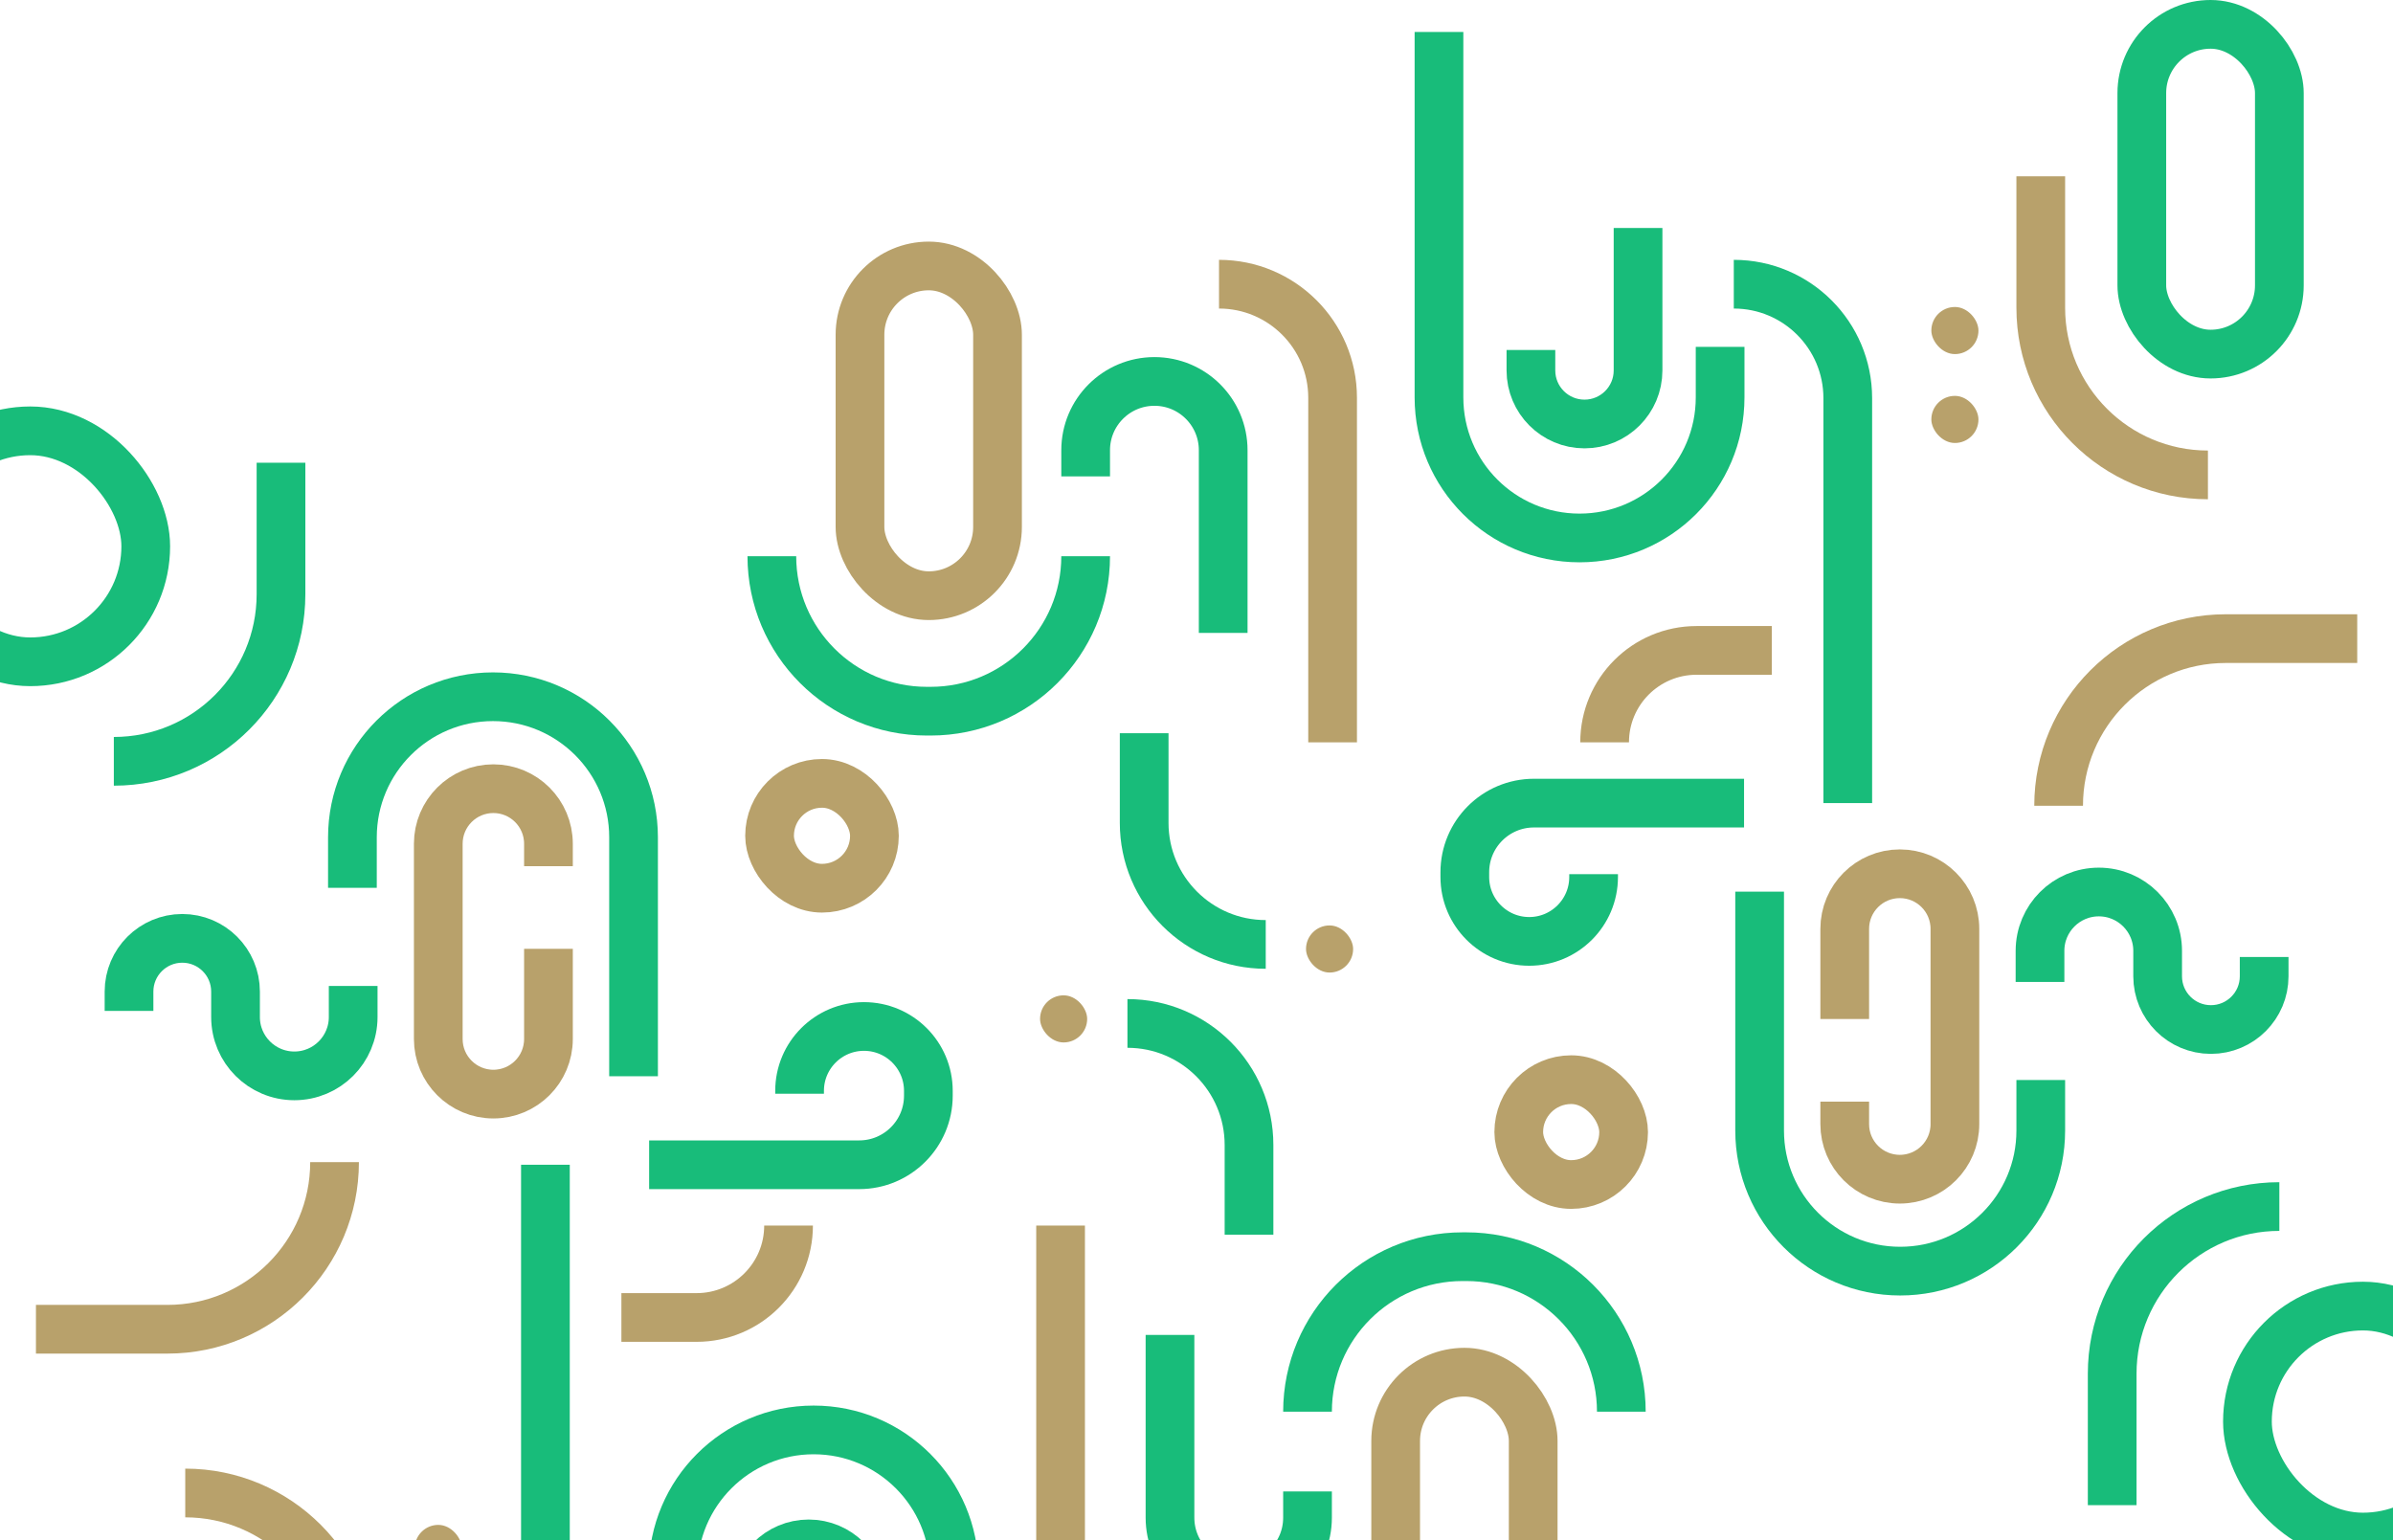 <svg width="393" height="253" viewBox="0 0 393 253" fill="none" xmlns="http://www.w3.org/2000/svg">
<rect x="141.235" y="43.682" width="22.586" height="54.157" rx="11.293" stroke="#B8A16B" stroke-width="8"/>
<rect x="351.749" y="4" width="22.586" height="54.157" rx="11.293" stroke="#18BC7A" stroke-width="8"/>
<path d="M302.958 167.371V152.558C302.958 147.562 307.009 143.511 312.006 143.511V143.511C317.002 143.511 321.053 147.562 321.053 152.558V184.628C321.053 189.625 317.002 193.675 312.006 193.675V193.675C307.009 193.675 302.958 189.625 302.958 184.628L302.958 180.941" stroke="#B8A16B" stroke-width="8"/>
<path d="M286.424 131.906H251.92C245.649 131.906 240.565 136.99 240.565 143.262V144.041C240.565 149.882 245.3 154.617 251.141 154.617V154.617C256.981 154.617 261.716 149.882 261.716 144.041V143.574" stroke="#18BC7A" stroke-width="8"/>
<rect x="126.385" y="128.662" width="17.221" height="17.221" rx="8.61" stroke="#B8A16B" stroke-width="8"/>
<rect x="369.094" y="214.515" width="37.935" height="37.935" rx="18.968" stroke="#18BC7A" stroke-width="8"/>
<rect x="214.485" y="151.997" width="7.737" height="7.737" rx="3.868" fill="#B8A16B"/>
<rect x="317.183" y="65.02" width="7.737" height="7.737" rx="3.868" fill="#B8A16B"/>
<rect x="317.183" y="50.42" width="7.737" height="7.737" rx="3.868" fill="#B8A16B"/>
<path d="M200.883 103.954V73.943C200.883 67.706 195.827 62.65 189.59 62.65V62.65C183.353 62.65 178.296 67.706 178.296 73.943V78.248" stroke="#18BC7A" stroke-width="8"/>
<path d="M269.016 37.443L269.016 60.84C269.016 65.699 265.078 69.638 260.219 69.638V69.638C255.36 69.638 251.421 65.699 251.421 60.84L251.421 57.48" stroke="#18BC7A" stroke-width="8"/>
<path d="M236.322 5.248L236.322 65.27C236.322 78.02 246.657 88.356 259.407 88.356V88.356C272.157 88.356 282.493 78.02 282.493 65.27L282.493 56.971" stroke="#18BC7A" stroke-width="8"/>
<path d="M288.982 146.444L288.982 185.689C288.982 198.439 299.318 208.774 312.067 208.774V208.774C324.817 208.774 335.153 198.439 335.153 185.689L335.153 177.389" stroke="#18BC7A" stroke-width="8"/>
<path d="M200.197 46.677V46.677C210.5 46.677 218.852 55.029 218.852 65.332V121.923" stroke="#B8A16B" stroke-width="8"/>
<path d="M284.739 46.677V46.677C295.076 46.677 303.457 55.057 303.457 65.395V131.906" stroke="#18BC7A" stroke-width="8"/>
<path d="M207.871 155.116V155.116C196.844 155.116 187.905 146.177 187.905 135.15L187.905 120.426" stroke="#18BC7A" stroke-width="8"/>
<path d="M374.335 198.167V198.167C359.174 198.167 346.882 210.459 346.882 225.62L346.882 247.208" stroke="#18BC7A" stroke-width="8"/>
<path d="M338.085 132.343V132.343C338.085 117.181 350.377 104.89 365.538 104.89L387.126 104.89" stroke="#B8A16B" stroke-width="8"/>
<path d="M335.028 161.278V156.166C335.028 150.831 339.353 146.506 344.688 146.506V146.506C350.023 146.506 354.348 150.831 354.348 156.166V160.347C354.348 165.177 358.264 169.092 363.094 169.092V169.092C367.924 169.092 371.84 165.177 371.84 160.347V157.175" stroke="#18BC7A" stroke-width="8"/>
<path d="M362.606 77.998V77.998C347.444 77.998 335.153 65.707 335.153 50.545L335.153 28.957" stroke="#B8A16B" stroke-width="8"/>
<path d="M290.978 106.824L278.624 106.824C270.285 106.824 263.525 113.584 263.525 121.923V121.923" stroke="#B8A16B" stroke-width="8"/>
<path d="M126.759 91.35V91.35C126.759 105.41 138.157 116.807 152.216 116.807H152.84C166.899 116.807 178.296 105.41 178.296 91.35V91.35" stroke="#18BC7A" stroke-width="8"/>
<rect x="251.795" y="279.528" width="22.586" height="54.157" rx="11.293" transform="rotate(-180 251.795 279.528)" stroke="#B8A16B" stroke-width="8"/>
<path d="M90.072 155.839L90.072 170.652C90.072 175.649 86.021 179.699 81.025 179.699V179.699C76.028 179.699 71.978 175.649 71.978 170.652L71.978 138.582C71.978 133.585 76.028 129.535 81.025 129.535V129.535C86.021 129.535 90.072 133.585 90.072 138.582L90.072 142.269" stroke="#B8A16B" stroke-width="8"/>
<path d="M106.606 191.304L141.11 191.304C147.381 191.304 152.465 186.22 152.465 179.949L152.465 179.169C152.465 173.328 147.73 168.593 141.89 168.593V168.593C136.049 168.593 131.314 173.328 131.314 179.169L131.314 179.637" stroke="#18BC7A" stroke-width="8"/>
<rect x="266.645" y="194.549" width="17.221" height="17.221" rx="8.61" transform="rotate(-180 266.645 194.549)" stroke="#B8A16B" stroke-width="8"/>
<rect x="23.935" y="108.696" width="37.935" height="37.935" rx="18.968" transform="rotate(-180 23.935 108.696)" stroke="#18BC7A" stroke-width="8"/>
<rect x="178.545" y="171.214" width="7.737" height="7.737" rx="3.868" transform="rotate(-180 178.545 171.214)" fill="#B8A16B"/>
<rect x="75.846" y="258.19" width="7.737" height="7.737" rx="3.868" transform="rotate(-180 75.846 258.19)" fill="#B8A16B"/>
<path d="M192.147 219.256L192.147 249.267C192.147 255.504 197.203 260.561 203.44 260.561V260.561C209.677 260.561 214.733 255.504 214.733 249.267L214.733 244.962" stroke="#18BC7A" stroke-width="8"/>
<path d="M124.014 285.767L124.014 262.37C124.014 257.511 127.953 253.573 132.811 253.573V253.573C137.67 253.573 141.609 257.511 141.609 262.37L141.609 265.731" stroke="#18BC7A" stroke-width="8"/>
<path d="M156.709 317.962L156.709 257.94C156.709 245.19 146.373 234.855 133.623 234.855V234.855C120.873 234.855 110.538 245.19 110.538 257.94L110.538 266.24" stroke="#18BC7A" stroke-width="8"/>
<path d="M104.048 176.767L104.048 137.521C104.048 124.772 93.713 114.436 80.963 114.436V114.436C68.213 114.436 57.877 124.772 57.877 137.521L57.877 145.821" stroke="#18BC7A" stroke-width="8"/>
<path d="M192.833 276.533V276.533C182.53 276.533 174.178 268.181 174.178 257.878L174.178 201.287" stroke="#B8A16B" stroke-width="8"/>
<path d="M108.291 276.533V276.533C97.953 276.533 89.573 268.153 89.573 257.815L89.573 191.304" stroke="#18BC7A" stroke-width="8"/>
<path d="M185.159 168.094V168.094C196.186 168.094 205.124 177.033 205.124 188.06L205.124 202.785" stroke="#18BC7A" stroke-width="8"/>
<path d="M18.695 125.043V125.043C33.857 125.043 46.148 112.752 46.148 97.59L46.148 76.002" stroke="#18BC7A" stroke-width="8"/>
<path d="M54.944 190.867V190.867C54.944 206.029 42.653 218.32 27.491 218.32L5.903 218.32" stroke="#B8A16B" stroke-width="8"/>
<path d="M58.002 161.932L58.002 167.044C58.002 172.379 53.676 176.704 48.341 176.704V176.704C43.006 176.704 38.681 172.379 38.681 167.044L38.681 162.864C38.681 158.033 34.765 154.118 29.935 154.118V154.118C25.105 154.118 21.189 158.033 21.189 162.864L21.189 166.035" stroke="#18BC7A" stroke-width="8"/>
<path d="M30.423 245.212V245.212C45.585 245.212 57.876 257.503 57.876 272.665L57.876 294.253" stroke="#B8A16B" stroke-width="8"/>
<path d="M102.051 216.386L114.405 216.386C122.744 216.386 129.504 209.626 129.504 201.287V201.287" stroke="#B8A16B" stroke-width="8"/>
<path d="M266.27 231.86V231.86C266.27 217.801 254.873 206.403 240.814 206.403L240.19 206.403C226.131 206.403 214.733 217.801 214.733 231.86V231.86" stroke="#18BC7A" stroke-width="8"/>
</svg>

